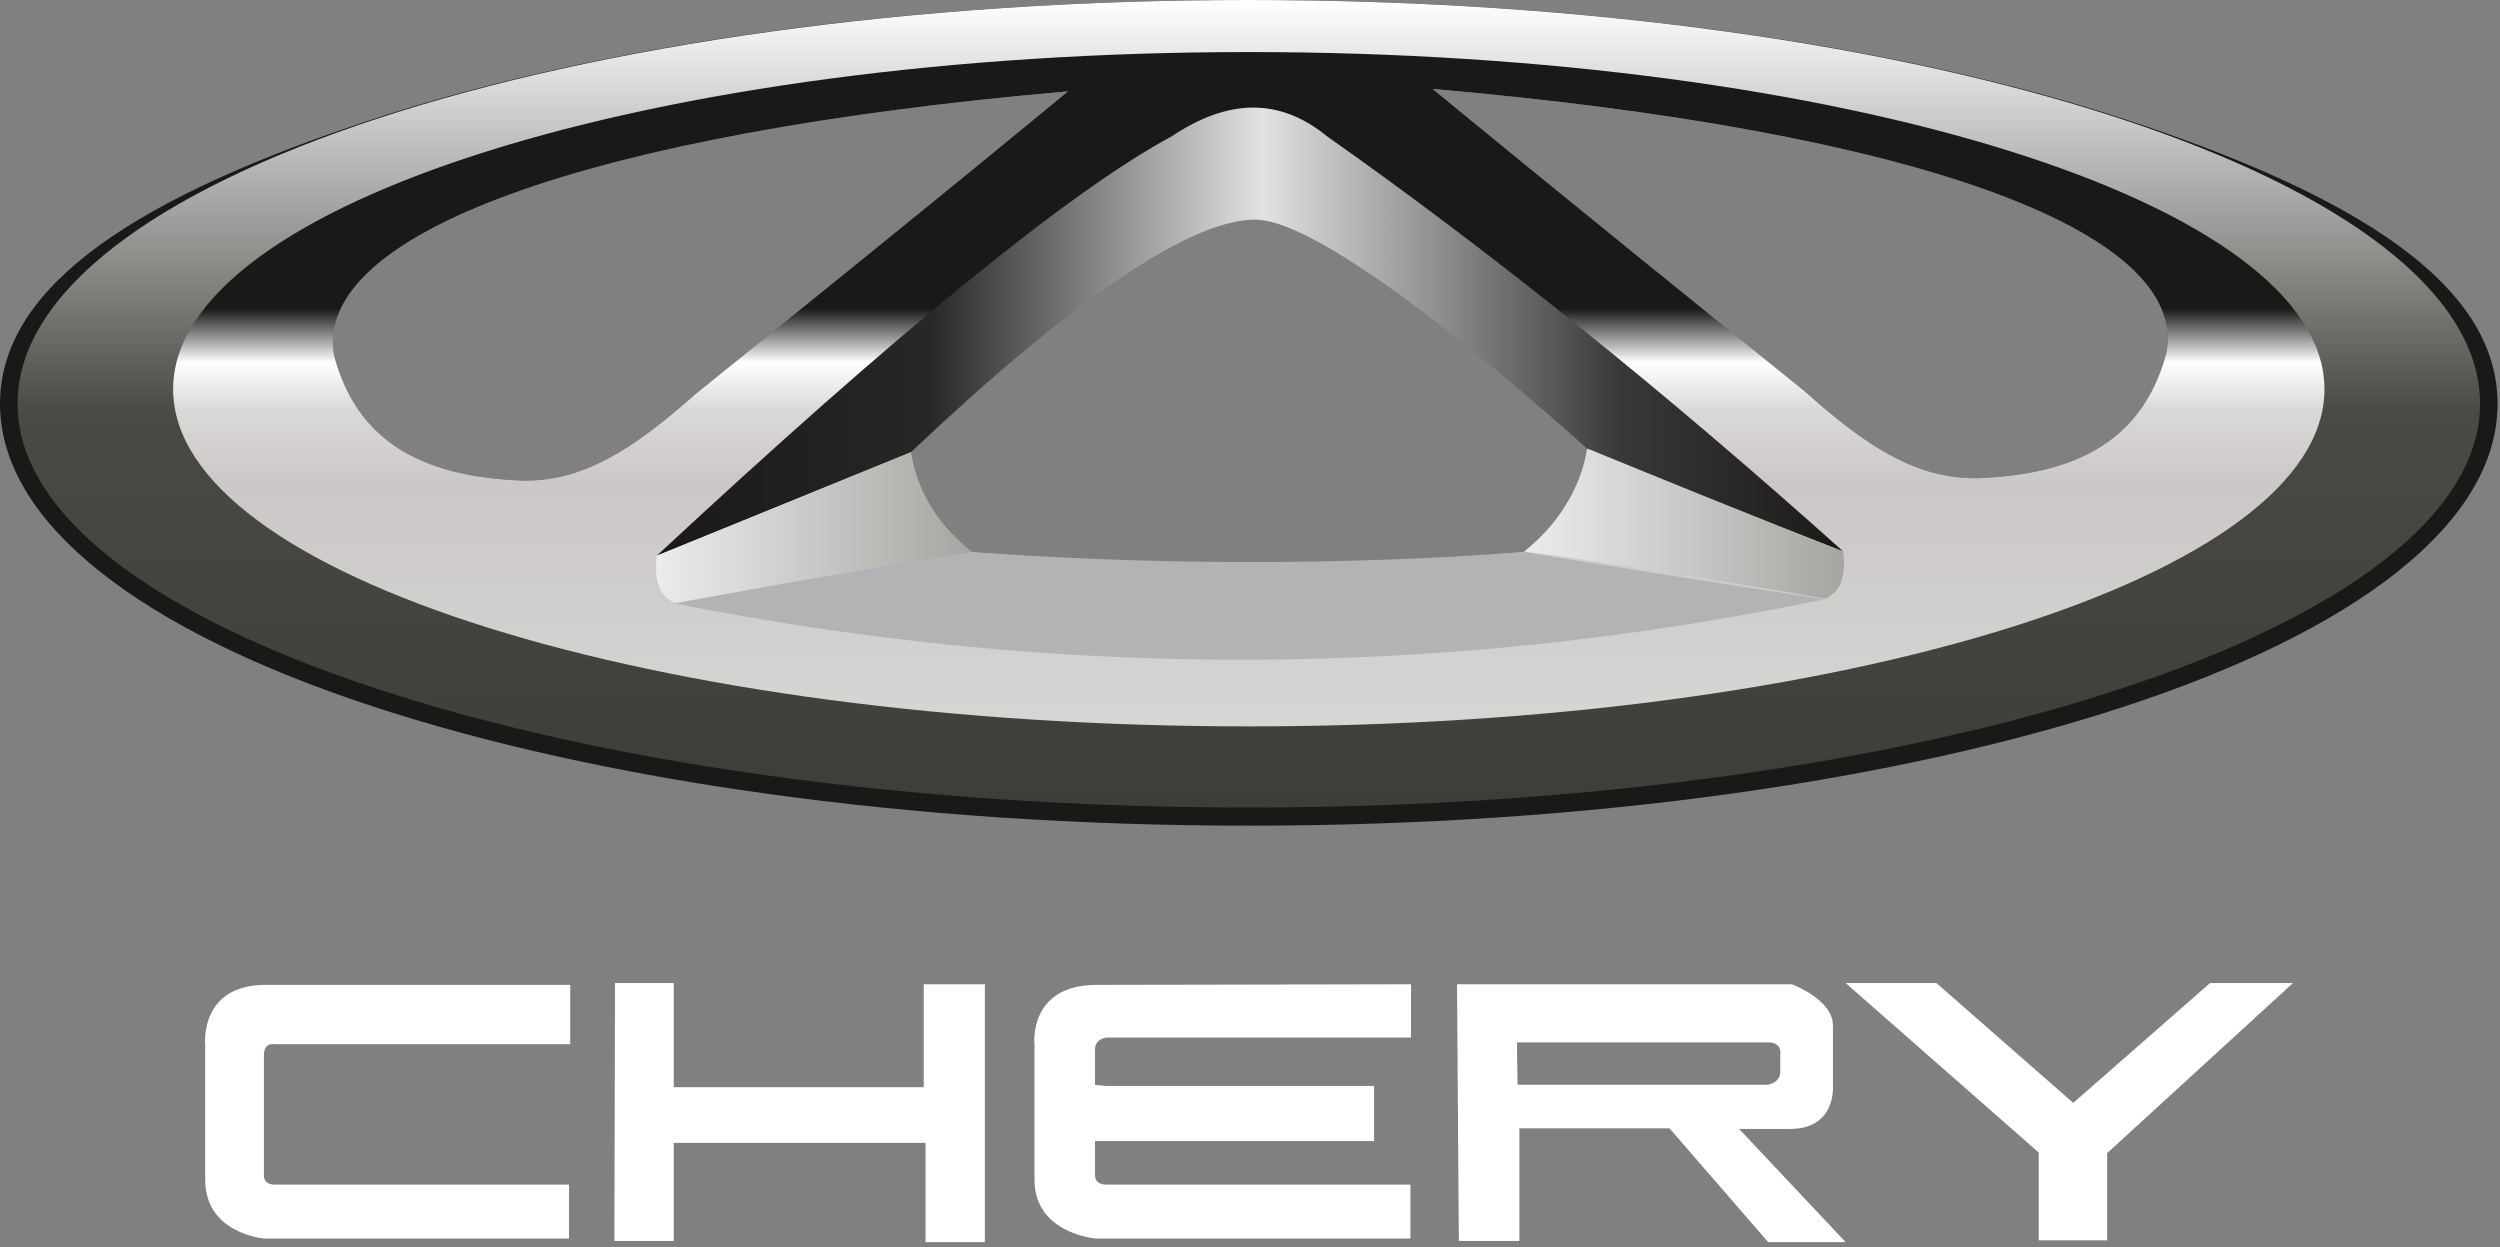 <svg width="413" height="206" viewBox="0 0 413 206" fill="none" xmlns="http://www.w3.org/2000/svg">
<rect x="0" y="0" width="413" height="206" fill="#808080" stroke="none"/>
<g clip-path="url(#clip0)">
<path d="M206.3 0C262.8 0 313.9 7.5 351 19.7C389.1 32.2 412.6 46.9 412.6 66.7C412.6 86.5 389.1 104.2 351 116.7C313.9 128.9 262.8 136.4 206.3 136.4C149.8 136.4 98.7 128.9 61.6 116.7C23.5 104.2 0 86.5 0 66.7C0 46.9 23.5 32.2 61.6 19.7C98.7 7.5 149.8 0 206.3 0ZM349.2 22.3C312.7 10.3 262.2 2.9 206.3 2.9C150.4 2.9 99.9 10.4 63.4 22.3C27.9 34 5.9 49.7 5.9 66.7C5.9 83.7 27.9 99.4 63.4 111.1C99.9 123.1 150.4 130.5 206.3 130.5C262.2 130.5 312.7 123.1 349.2 111.1C384.7 99.4 406.7 83.7 406.7 66.7C406.7 49.7 384.7 34 349.2 22.3Z" fill="#1B1918"/>
<path d="M206.3 0C94 0 2.9 29.9 2.9 66.7C2.9 103.5 93.9 133.4 206.3 133.4C318.7 133.4 409.7 103.5 409.7 66.7C409.7 29.9 318.6 0 206.3 0ZM86.5 79.4C69.1 78.8 58.9 72.5 55.2 58.8C51.5 38.6 97 22 176.4 15.1C176.4 15.1 156.2 31.9 114.9 65.1C104.2 74.6 96.1 79.5 86.5 79.4ZM251.4 91.2C221.1 93.9 190.9 93.9 160.6 91.2C157.4 91.5 148.5 76.5 150.5 74.7C172.9 51.9 189 43.5 189 43.5C200.6 33.9 212.1 33.9 223.7 43.5C250.5 61.6 262.1 74 262.1 74C264.5 76 255 91.2 251.4 91.2ZM357.9 58.3C354.2 72 344.1 78.4 326.6 79C316.9 79.1 308.8 74.2 298.2 64.7C257 31.5 236.7 14.7 236.7 14.7C316.2 21.6 361.7 38.1 357.9 58.3Z" fill="url(#paint0_linear)"/>
<path d="M206.3 8.6C108.2 8.6 28.6 33.6 28.6 64.3C28.6 95.1 108.1 120 206.3 120C304.5 120 384 95.1 384 64.3C384 33.6 304.4 8.6 206.3 8.6ZM86.5 79.4C69.1 78.8 58.9 72.5 55.2 58.8C51.5 38.6 97 22 176.4 15.1C176.4 15.1 156.2 31.9 114.9 65.1C104.2 74.6 96.1 79.5 86.5 79.4ZM251.4 91.2C221.1 93.9 190.9 93.9 160.6 91.2C157.4 91.4 148.5 76.5 150.5 74.7C172.8 52.8 187 41.9 187 41.9C198.6 32.3 213 32.8 224.5 42.5C250.1 62.9 262.2 73.1 262.2 73.1C264.6 75 255 91.2 251.4 91.2ZM357.9 58.3C354.2 72 344.1 78.4 326.6 79C316.9 79.1 308.8 74.2 298.2 64.7C257 31.5 236.7 14.7 236.7 14.7C316.2 21.6 361.7 38.1 357.9 58.3Z" fill="url(#paint1_linear)"/>
<path d="M150.5 74.7C122.5 86.1 108.5 91.8 108.5 91.8C148.4 54.7 176.7 31.6 193.6 22.5C203 16.2 211.5 16.2 219.2 22.5C246.2 41.5 274.6 64.3 304.5 91.1C276.1 80.1 262.2 74.1 262.2 74.1C232.1 47.3 213.5 35.4 206.5 36.3C195.9 37 177.2 49.4 150.5 74.7Z" fill="url(#paint2_linear)"/>
<path d="M251.8 91.1C258.2 86 261.3 79.7 262.2 74.1C290.6 85.7 304.5 91.1 304.5 91.1C304.9 94.6 304.4 97.7 301.5 98.9C268.4 93.2 251.8 91.1 251.8 91.1Z" fill="url(#paint3_linear)"/>
<path d="M160.6 91.2C154.2 86.1 151.4 80.4 150.5 74.7C122.1 86.3 108.5 91.8 108.5 91.8C108.1 95.3 108.6 98.4 111.5 99.6C144.6 94 160.6 91.2 160.6 91.2Z" fill="url(#paint4_linear)"/>
<path d="M160.6 91.2C127.7 96.5 111.5 99.7 111.5 99.7C175.1 112.3 238.4 112.1 301.4 99C268 93.9 251.7 91.2 251.7 91.2C219.6 93.6 188.8 93.2 160.6 91.2Z" fill="#B1B3B4"/>
<path d="M94.2 162.7V172.5H45.4C45.4 172.5 43.6 172.1 43.6 174.3C43.6 176.6 43.6 193.9 43.6 193.9C43.6 193.9 43.3 195.7 45.4 195.7C47.5 195.7 94 195.7 94 195.7V204.6H43.6C43.6 204.6 33.9 203.8 33.9 194.9V172.7C33.9 172.7 32.8 162.7 43.9 162.7H94.2Z" fill="#ffffff"/>
<path d="M182.7 179.4H227V188.5H180.9V193.9C180.9 193.9 180.6 195.7 182.8 195.7C185 195.7 233 195.7 233 195.7V204.6H181C181 204.6 170.9 203.8 170.9 194.9V172.7C170.9 172.7 169.7 162.7 181.2 162.7L233.1 162.6V171.4C233.1 171.4 186.8 171.4 182.8 171.4C182.8 171.4 180.9 171.6 180.9 173.3C180.9 175.1 180.9 175.1 180.9 175.1V179.2L182.7 179.4Z" fill="#ffffff"/>
<path d="M101.6 162.4H111.3V179.6H152.6V162.6H162.7V205.2H152.9V188.8H111.3V205H101.5L101.6 162.4Z" fill="#ffffff"/>
<path d="M240.7 162.6H293.9H296C296 162.6 302.8 165.1 302.8 169.4C302.8 173.7 302.8 179.4 302.8 179.4C302.8 179.4 303.4 186.5 295.7 186.5C288 186.5 287.3 186.5 287.3 186.5L304.9 205.2H292.1L275.8 186.4H251V205H241L240.7 162.6ZM250.7 179.2H292C292 179.2 294.1 178.9 294.1 177.1C294.1 175.3 294.1 174.2 294.1 174.2C294.1 174.2 294.5 172.2 292.1 172.2H250.6L250.7 179.2Z" fill="#ffffff"/>
<path d="M304.9 162.4H319.9L342.5 182.2L365.1 162.4H378.8L348.1 190.5V204.9H336.8V190.4L304.9 162.4Z" fill="#ffffff"/>
</g>
<defs>
<linearGradient id="paint0_linear" x1="206.307" y1="133.413" x2="206.307" y2="0" gradientUnits="userSpaceOnUse">
<stop stop-color="#3D3E3A"/>
<stop offset="0.49" stop-color="#494945"/>
<stop offset="1" stop-color="white"/>
</linearGradient>
<linearGradient id="paint1_linear" x1="206.307" y1="120.072" x2="206.307" y2="8.603" gradientUnits="userSpaceOnUse">
<stop stop-color="#D7D6D5"/>
<stop offset="0.36" stop-color="#CAC7C6"/>
<stop offset="0.47" stop-color="#DBD9D8"/>
<stop offset="0.54" stop-color="white"/>
<stop offset="0.62" stop-color="#1B1918"/>
<stop offset="1" stop-color="#1B1918"/>
</linearGradient>
<linearGradient id="paint2_linear" x1="108.547" y1="54.749" x2="304.528" y2="54.749" gradientUnits="userSpaceOnUse">
<stop stop-color="#1B1918"/>
<stop offset="0.23" stop-color="#282726"/>
<stop offset="0.51" stop-color="#E3E2E1"/>
<stop offset="0.81" stop-color="#393939"/>
<stop offset="1" stop-color="#1B1918"/>
</linearGradient>
<linearGradient id="paint3_linear" x1="251.858" y1="86.479" x2="304.658" y2="86.479" gradientUnits="userSpaceOnUse">
<stop stop-color="#ECECED"/>
<stop offset="1" stop-color="#A6A5A1"/>
</linearGradient>
<linearGradient id="paint4_linear" x1="108.385" y1="87.168" x2="160.642" y2="87.168" gradientUnits="userSpaceOnUse">
<stop stop-color="#ECECED"/>
<stop offset="1" stop-color="#A6A5A1"/>
</linearGradient>
<clipPath id="clip0">
<rect width="412.6" height="205.2" fill="white"/>
</clipPath>
</defs>
</svg>
